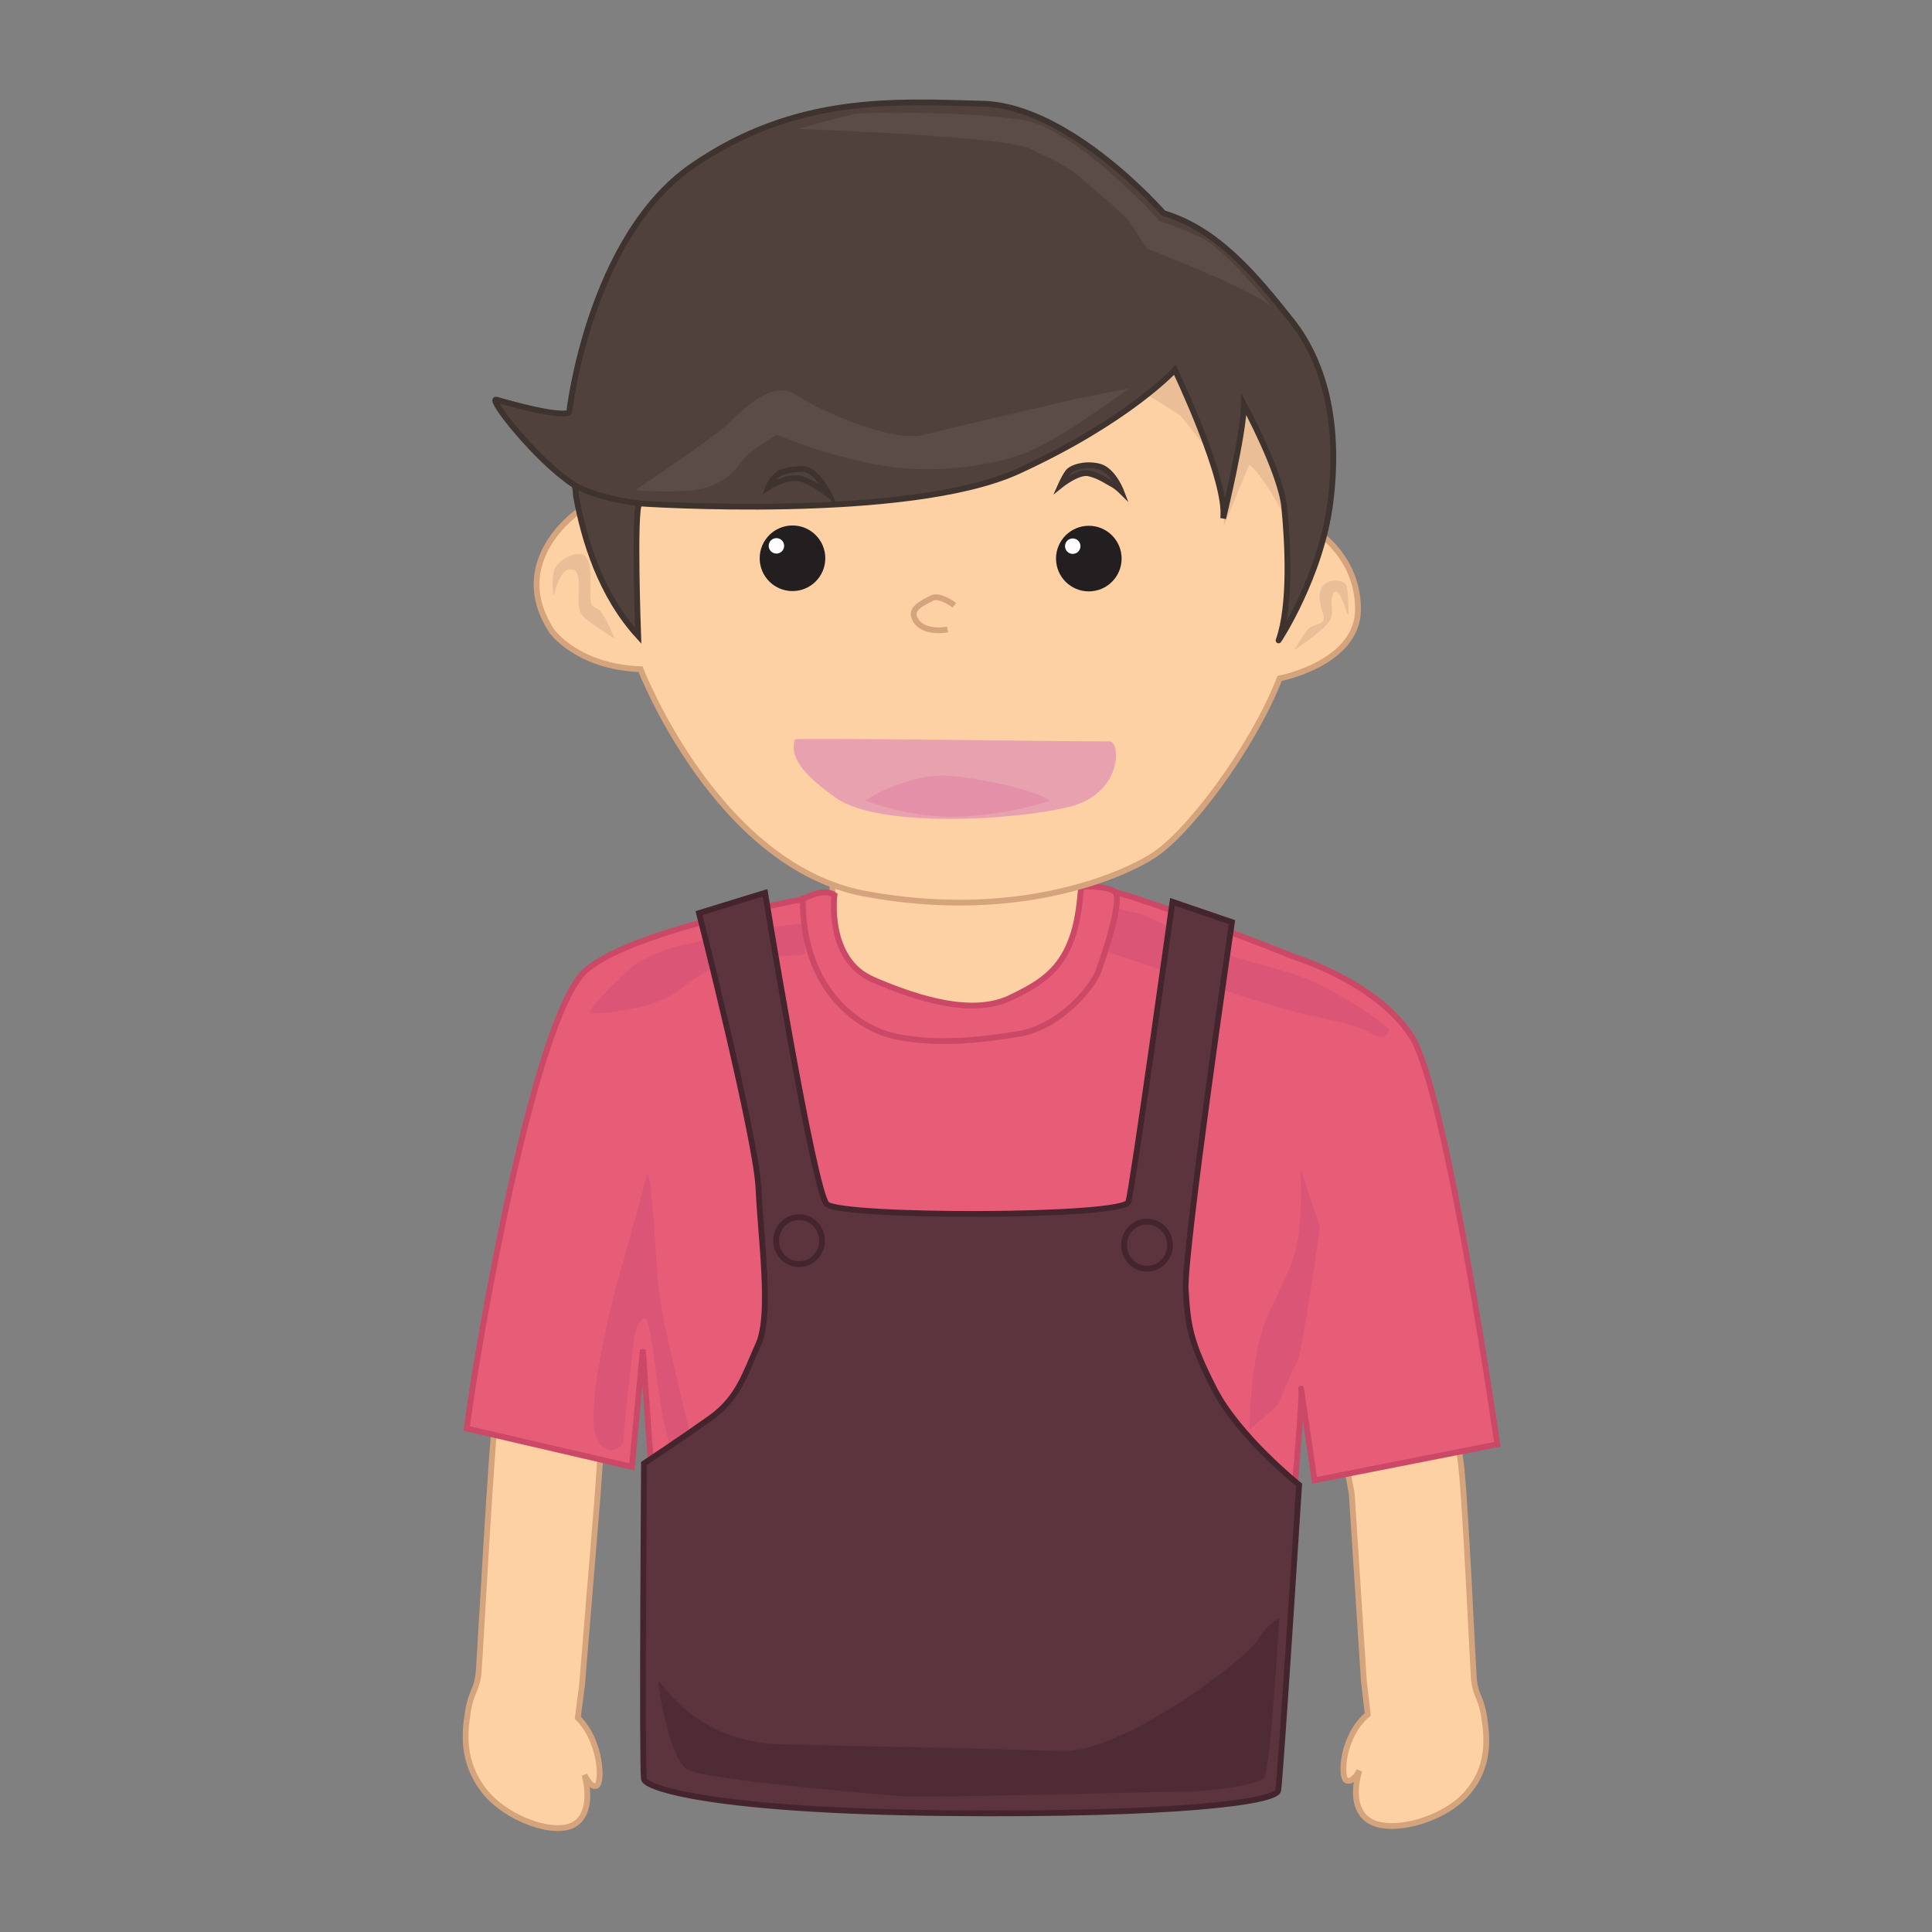 <svg id="Layer_1" data-name="Layer 1" xmlns="http://www.w3.org/2000/svg" viewBox="0 0 1000 1000"><rect x="0" y="0" width="1000" height="1000" fill="#808080" stroke="none"/><defs><style>.cls-1{fill:#fed1a5;stroke:#d6a47c;}.cls-1,.cls-2,.cls-4,.cls-7{stroke-miterlimit:10;stroke-width:3px;}.cls-2{fill:#e75d77;stroke:#cc4867;}.cls-3{fill:#db5676;}.cls-4{fill:#5c343d;stroke:#44252d;}.cls-5{fill:#4f2c35;}.cls-6{fill:#eabf98;}.cls-7{fill:#50413c;stroke:#3f332f;}.cls-8{fill:#5b4c48;}.cls-9{fill:#e8a1af;}.cls-10{fill:#e490a8;}.cls-11{fill:#231f20;}.cls-12{fill:#fff;}</style></defs><title>hairdresser</title><path class="cls-1" d="M746.53,682.7s6.85,57.79,9.2,71.56c2.5,14.34,6.66,110.79,7.2,115.31,1.08,8.92,3.77,8.79,5.35,19.58s3,25.83-9.57,39.69-40.51,20.92-50.89,12.94-4.18-25.3-4.18-25.3-3.59,6.79-6.78,5-2.21-23,11.09-34.09l-2-17.09L699.65,773,671.27,620.4l66.48-19.56Z"/><path class="cls-1" d="M263.79,679.85s-4.09,34.21-6.63,47.87c-2.65,14.22-8.92,134.48-9.52,139-1.2,8.88-3.72,8.53-5.44,19.25s-3.32,25.68,8.19,40.68,37.76,24.29,47.66,17.1,4.48-25.1,4.48-25.1,3.23,7.11,6.28,5.63,2.55-23-9.75-35.17l2.21-17,8-97.38,11-155.55L277,598.62Z"/><path class="cls-2" d="M501.45,932s79.78,7,155-7c0,0,18.24-197.32,17.1-205.49s6.84,46.7,6.84,46.7L775,747.57s-26.22-183.3-44.45-211.32-60.41-40.87-60.41-40.87-72.95-29.19-98-35-148.17,3.5-148.17,3.5S328.2,480.2,303.12,502.39c-26.33,23.35-55.85,192.64-61.55,237l85.49,19.85,5.69-60.72s14.82,213.67,16,224.17S501.45,932,501.45,932Z"/><path class="cls-1" d="M553.88,503.56s5.7-42,5.7-43.2-2.85-7.45-2.85-7.45L534.5,430H442.18l-11.4,26.85,1.14,39.7,42.17,22.18,1.59,0L498,529.24l18.23-4.67,11.4-4.67Z"/><path class="cls-3" d="M719.15,532.74c-4.56-4.67-31.92-23.35-51.29-29.18s-31.92-8.18-46.73-15.18S594.91,473.2,585.79,472s-22.79-10.51-19.37,0A118.22,118.22,0,0,1,571,491.88s82.07,28,102.59,32.69,28.49,5.84,36.47,10.51S719.15,532.74,719.15,532.74Z"/><path class="cls-3" d="M417.1,477.87c-10.26,0-58.13,9.34-69.53,12.84s-19.37,8.18-22.79,11.68-23.94,22.18-18.24,22.18,33-2.33,44.45-11.67,20.52-14,34.2-16.35,33.05-1.17,31.91-3.5S417.1,477.87,417.1,477.87Z"/><path class="cls-3" d="M357.26,742.32c-1.14-4.67-6.84-28-10.26-43.2s-5.7-25.69-6.84-40.87-3.42-59.54-5.7-49S316.23,673.43,314,686.28s-5.7,22.18-6.84,45.53,15.66,21.62,15.81,12,4.85-46.9,5.35-51.63,3.91-11.72,6.19-9.39,5.7,35,8,47.87,6.84,24.52,6.84,31.53S357.26,742.32,357.26,742.32Z"/><path class="cls-3" d="M683.25,634.9s-9.17,66.3-12,70.51-9.66,21.73-9.66,21.73L646.77,740s0-37.36,9.12-58.37,16-29.19,17.1-51.38-1.14-29.18,1.14-22.18S683.25,634.9,683.25,634.9Z"/><path class="cls-4" d="M361.82,472.62s29.63,116.75,30.77,142.44,6.84,65.38,0,80.56-10.25,28-25.07,38.52-34.2,23.36-34.2,23.36-1.14,158.78,0,163.45,36.48,16.35,156.16,17.51,171-5.83,172.11-11.67,10.83-158.2,10.83-158.2-31.35-25.1-43.89-49.62-13.67-32.69-14.81-51.38,23.93-190.3,23.93-190.3l-30.77-10.51s-20.52,147.11-22.8,155.28-149.31,8.17-156.15,1.17S396,462.11,396,462.11Z"/><ellipse class="cls-4" cx="413.61" cy="642.16" rx="11.89" ry="12.18"/><ellipse class="cls-4" cx="593.7" cy="644.5" rx="11.89" ry="12.18"/><path class="cls-5" d="M662.16,837.47s-4.56,79.4-8,82.9-27.36,7-42.17,7-134.5,3.51-145.9,2.34-101.44-8.17-110.56-14-14.82-42-14.82-45.54,16,31.53,63.83,32.69,112.84,2.34,144.76,3.51,95.74-47.87,101.44-57.21S662.16,837.47,662.16,837.47Z"/><path class="cls-2" d="M431.92,463.28s-4.39,33.33,20,43.81,51.78,18.65,71.15,9.31,34.2-18.11,36.48-57.51c0,0,13.41-.62,17.53,2.76s-5,31.4-8.42,40.74-20.51,29.19-41,32.69-44.45,5.84-65,1.17-47.46-26.13-47.09-70.86C415.6,465.39,426.22,459.2,431.92,463.28Z"/><path class="cls-1" d="M331.55,346.37s39.34,101.94,116.24,116.24,131.15-8.34,149-19.67,50.67-54.25,65.57-91.8c0,0,40.54-7.75,40.54-35.77s-22.65-41.13-22.65-41.13l-26.83-94.19L545.56,154.42l-138.9,23.85L325.59,218.8l-26.23,45.9s-37.55,25.64-13.71,62C285.65,326.7,298.76,345.18,331.55,346.37Z"/><path class="cls-6" d="M667.46,272.75c0-1.79-14.31-28-20.86-32.19l-13.12,31.59s.6-25-1.79-29.8-20.86-27.42-20.86-27.42L584,198.24l20.87-16.69,22.06,1.19,20.86,13.11,15.5,37L669.85,268Z"/><path class="cls-7" d="M661.8,331.47c-.2.56,22.05-33.38,26.82-71.54s-1.79-70.93-20.27-94.18-38.15-47.09-66.16-55.44c0,0-48.29-55.44-93.59-56.63S412,48.91,358.38,85.87s-63.79,127.57-63.79,127.57S292.21,217,257,206.88c-5.25-1.51,20.86,31.59,39.34,43.52,2,1.28,1.56,5,1.74,6,4.17,23.44,13.13,51.85,32.24,72.72,0,0-2.39-64.38.59-68.55,0,0,138.9,9.54,196.13-16.69s81.07-52.46,81.07-52.46,27.42,57.23,25,76.9c0,0,10.73-44.11,10.73-59,0,0,19.08,35.18,20.87,53.06S668.35,313,661.8,331.47Z"/><path class="cls-8" d="M600.4,114.48S556.88,66.2,528.86,62,450.18,57.85,443,59s-29.8,7.75-29.8,7.75S519.33,70.37,533,76.93s18.48,8.34,26.82,15.5,22.06,18.48,24.44,22l9.54,14.31s60.21,23.25,65,31c0,0-24.44-31-37.56-37A196,196,0,0,0,600.4,114.48Z"/><path class="cls-9" d="M411.43,382.7c.31-1,156.78,1.34,162.74,1s7.15,26.77-20.27,33.8-98.36,11.38-121-4.35S409.64,388.73,411.43,382.7Z"/><path class="cls-10" d="M543.17,414.33c.45.39-20.27,7.15-45.9,8.34s-49.48-8.34-49.48-8.34,23.25-15.5,47.1-12.52S539,410.75,543.17,414.33Z"/><path class="cls-8" d="M584,201.22s-31,23.25-49.47,31.59-51.86,13.12-80.48,7.75a268.82,268.82,0,0,1-51.86-15.5S389.67,232.21,385.5,237s-7.15,10.73-18.48,14.91-38.15,1.78-38.15,1.78,42-28.07,49-35.2,22.51-22,33.84-14.27,49.48,25,66.17,20.86,45.9-10.73,65.57-15.5S584,201.22,584,201.22Z"/><path class="cls-7" d="M397.72,252.18S407.85,245.63,415,248s14.3,8.35,14.3,8.35-7.15-14.31-14.3-13.71-10.14,1.19-13.12,3.57A14.37,14.37,0,0,0,397.72,252.18Z"/><path class="cls-7" d="M549.13,251s8.94-7.15,14.31-6,9.54,4.17,11.92,5.37a22.1,22.1,0,0,1,4.77,3.57S576,243.24,568.8,241.45s-13.71.6-15.49,2.39S549.13,251,549.13,251Z"/><path class="cls-1" d="M494,313.29s-7.75-6-11.92-3.58-12.52,5.36-7.75,11.92,16.1,4.17,16.1,4.17"/><path class="cls-6" d="M669.85,336.53a102.78,102.78,0,0,1,6.55-10.13c3.58-4.77,10.73-1.79,8.35-8.94s-2.39-11.92.59-14.9,11.33-3,11.93,1.78,1.19,16.7,0,13.12-4.77-14.9-7.16-10.13.6,7.15-1.19,12.51S672.23,334.75,669.85,336.53Z"/><path class="cls-6" d="M318.14,330.57s-5.37-13.71-8.94-15.5-3.58-1.78-3.58-9.53.6-16.69-4.17-18.48-13.71,3.57-14.91,8.94,0,12.52,0,12.52,3-13.12,7.75-13.71,5.37,3,5.37,9.53-1.19,11.33,2.38,14.91S318.14,330.57,318.14,330.57Z"/><circle class="cls-11" cx="410.19" cy="288.96" r="16.98"/><circle class="cls-12" cx="401.87" cy="282.53" r="4"/><circle class="cls-11" cx="563.57" cy="289.12" r="16.98"/><circle class="cls-12" cx="555.25" cy="282.7" r="4"/><path class="cls-7" d="M331,260.53s-28.55-3-39-13.44"/></svg>